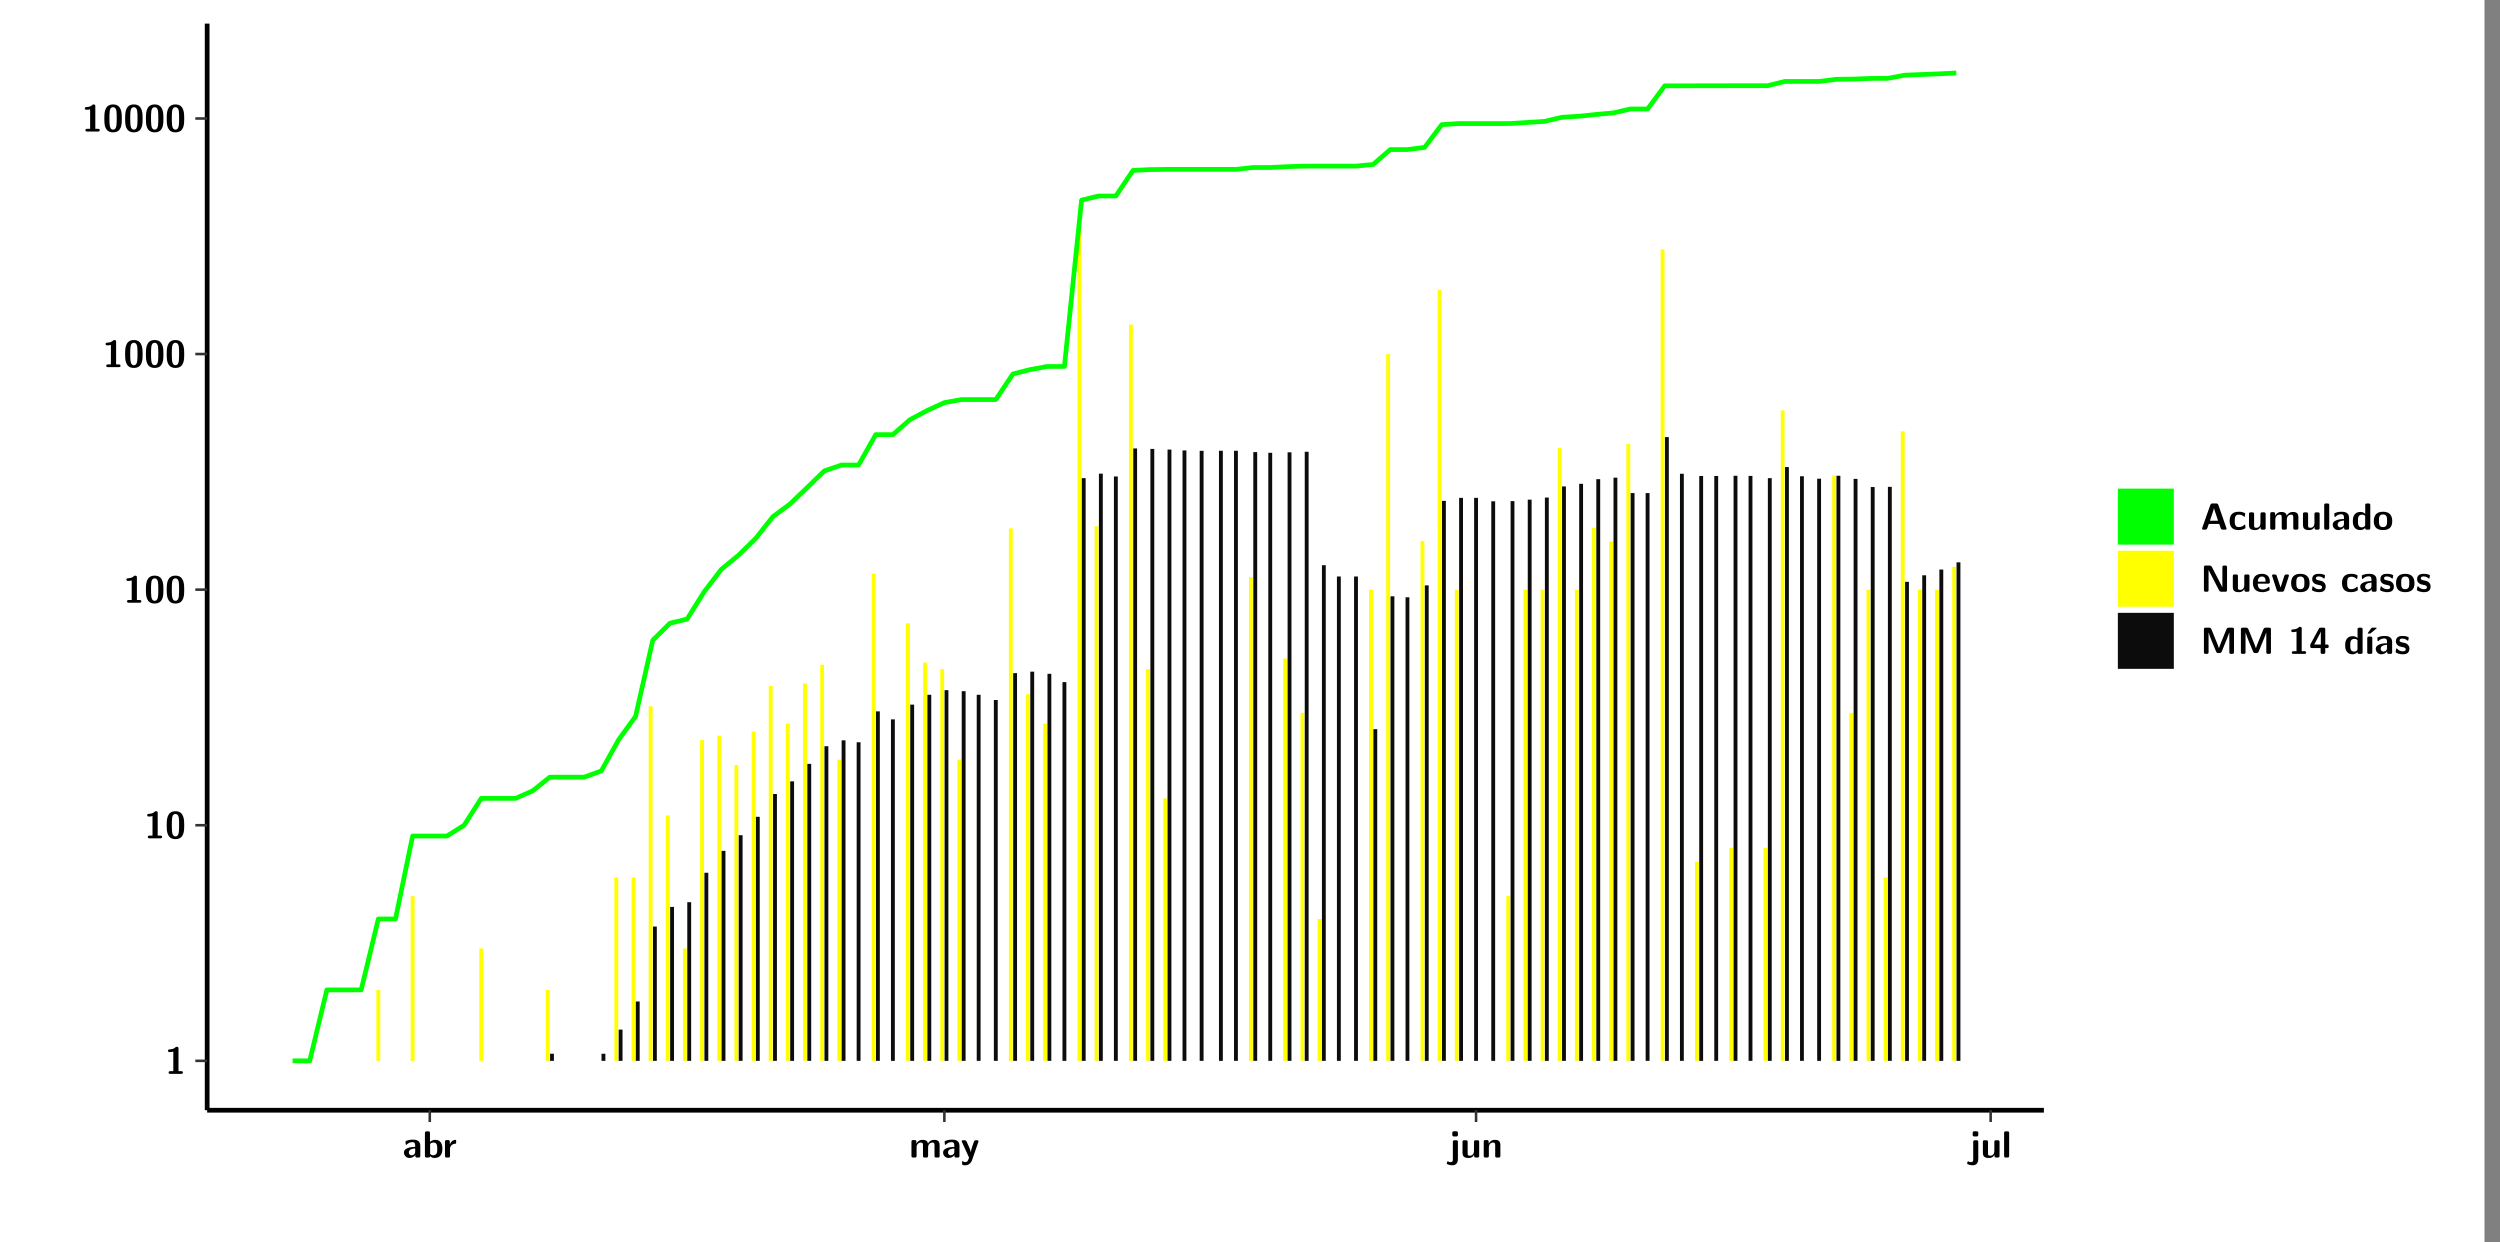 <?xml version="1.0" encoding="UTF-8"?>
<svg xmlns="http://www.w3.org/2000/svg" xmlns:xlink="http://www.w3.org/1999/xlink" width="579.653pt" height="288pt" viewBox="0 0 579.653 288" version="1.1">
<rect x="0" y="0" width="579.653" height="288" fill="#808080" stroke="none"/>
<defs>
<g>
<symbol overflow="visible" id="glyph0-0">
<path style="stroke:none;" d=""/>
</symbol>
<symbol overflow="visible" id="glyph0-1">
<path style="stroke:none;" d="M 3.109 -5.859 C 3.109 -6.016 3.109 -6.281 2.719 -6.281 C 2.547 -6.281 2.516 -6.266 2.406 -6.156 C 2.25 -6.016 1.922 -5.688 1.047 -5.672 C 0.891 -5.672 0.672 -5.609 0.672 -5.359 C 0.672 -5.047 0.969 -5.047 1.094 -5.047 C 1.344 -5.047 1.656 -5.078 1.906 -5.156 L 1.906 -0.625 L 1.234 -0.625 C 1.109 -0.625 0.812 -0.625 0.812 -0.312 C 0.812 0 1.109 0 1.234 0 L 3.719 0 C 3.828 0 4.141 0 4.141 -0.312 C 4.141 -0.625 3.828 -0.625 3.719 -0.625 L 3.109 -0.625 Z M 3.109 -5.859 "/>
</symbol>
<symbol overflow="visible" id="glyph0-2">
<path style="stroke:none;" d="M 4.438 -3 C 4.438 -4.203 4.438 -6.281 2.406 -6.281 C 0.375 -6.281 0.375 -4.219 0.375 -3 C 0.375 -1.812 0.375 0.188 2.406 0.188 C 4.438 0.188 4.438 -1.781 4.438 -3 Z M 2.406 -0.438 C 1.75 -0.438 1.656 -1.25 1.625 -1.484 C 1.562 -1.953 1.562 -2.766 1.562 -3.125 C 1.562 -3.641 1.562 -4.203 1.625 -4.641 C 1.641 -4.875 1.734 -5.641 2.406 -5.641 C 3.047 -5.641 3.156 -4.906 3.188 -4.734 C 3.25 -4.281 3.25 -3.594 3.25 -3.125 C 3.25 -2.625 3.25 -1.953 3.188 -1.469 C 3.156 -1.234 3.062 -0.438 2.406 -0.438 Z M 2.406 -0.438 "/>
</symbol>
<symbol overflow="visible" id="glyph0-3">
<path style="stroke:none;" d="M 4.062 -2.766 C 4.062 -4.156 2.734 -4.156 2.297 -4.156 C 1.891 -4.156 1.453 -4.125 0.859 -3.891 C 0.672 -3.797 0.625 -3.781 0.625 -3.688 C 0.625 -3.625 0.688 -3.109 0.688 -3.047 C 0.703 -2.984 0.75 -2.938 0.812 -2.938 C 0.844 -2.938 0.875 -2.969 0.906 -3 C 1.281 -3.391 1.719 -3.578 2.266 -3.578 C 2.734 -3.578 2.875 -3.297 2.875 -2.781 L 2.875 -2.469 C 2.562 -2.469 0.266 -2.453 0.266 -1.172 C 0.266 -0.547 0.766 0.094 1.531 0.094 C 1.828 0.094 2.484 0.016 2.906 -0.594 L 2.906 -0.422 C 2.906 -0.141 2.969 0 3.328 0 L 3.641 0 C 3.984 0 4.062 -0.109 4.062 -0.422 Z M 2.875 -1.344 C 2.875 -0.531 2.047 -0.531 2.016 -0.531 C 1.641 -0.531 1.406 -0.844 1.406 -1.188 C 1.406 -2.047 2.625 -2.109 2.875 -2.109 Z M 2.875 -1.344 "/>
</symbol>
<symbol overflow="visible" id="glyph0-4">
<path style="stroke:none;" d="M 1.703 -5.656 C 1.703 -5.938 1.641 -6.078 1.281 -6.078 L 0.953 -6.078 C 0.641 -6.078 0.531 -5.984 0.531 -5.656 L 0.531 -0.422 C 0.531 -0.109 0.625 0 0.953 0 L 1.312 0 C 1.453 0 1.719 0 1.734 -0.344 C 2.125 0.094 2.578 0.094 2.719 0.094 C 4.578 0.094 4.578 -1.594 4.578 -2.031 C 4.578 -2.453 4.578 -4.109 2.938 -4.109 C 2.219 -4.109 1.781 -3.703 1.703 -3.625 Z M 1.734 -3.172 C 1.844 -3.281 2.109 -3.484 2.5 -3.484 C 3.391 -3.484 3.391 -2.672 3.391 -2.016 C 3.391 -1.375 3.391 -0.531 2.406 -0.531 C 2.047 -0.531 1.828 -0.75 1.734 -0.875 Z M 1.734 -3.172 "/>
</symbol>
<symbol overflow="visible" id="glyph0-5">
<path style="stroke:none;" d="M 1.703 -2.016 C 1.703 -2.844 2.391 -3.188 2.938 -3.219 C 3.109 -3.234 3.125 -3.234 3.125 -3.469 L 3.125 -3.875 C 3.125 -4.047 3.125 -4.109 2.969 -4.109 C 2.719 -4.109 2.078 -4.031 1.672 -3.078 L 1.656 -3.078 L 1.656 -3.641 C 1.656 -3.922 1.594 -4.062 1.234 -4.062 L 0.953 -4.062 C 0.641 -4.062 0.531 -3.969 0.531 -3.641 L 0.531 -0.422 C 0.531 -0.109 0.625 0 0.953 0 L 1.281 0 C 1.609 0 1.703 -0.109 1.703 -0.422 Z M 1.703 -2.016 "/>
</symbol>
<symbol overflow="visible" id="glyph0-6">
<path style="stroke:none;" d="M 7.062 -2.844 C 7.062 -3.75 6.672 -4.109 5.781 -4.109 C 5.156 -4.109 4.688 -3.828 4.359 -3.25 C 4.219 -4.078 3.484 -4.109 3.109 -4.109 C 2.938 -4.109 2.578 -4.109 2.188 -3.828 C 1.906 -3.625 1.734 -3.344 1.672 -3.203 L 1.672 -3.641 C 1.672 -3.922 1.609 -4.062 1.25 -4.062 L 0.953 -4.062 C 0.625 -4.062 0.531 -3.969 0.531 -3.641 L 0.531 -0.422 C 0.531 -0.109 0.625 0 0.953 0 L 1.297 0 C 1.625 0 1.719 -0.109 1.719 -0.422 L 1.719 -2.359 C 1.719 -3.141 2.25 -3.484 2.688 -3.484 C 3.109 -3.484 3.203 -3.297 3.203 -2.828 L 3.203 -0.422 C 3.203 -0.109 3.297 0 3.625 0 L 3.969 0 C 4.297 0 4.391 -0.109 4.391 -0.422 L 4.391 -2.359 C 4.391 -3.141 4.922 -3.484 5.359 -3.484 C 5.781 -3.484 5.875 -3.297 5.875 -2.828 L 5.875 -0.422 C 5.875 -0.109 5.969 0 6.297 0 L 6.641 0 C 6.984 0 7.062 -0.109 7.062 -0.422 Z M 7.062 -2.844 "/>
</symbol>
<symbol overflow="visible" id="glyph0-7">
<path style="stroke:none;" d="M 4.109 -3.609 C 4.141 -3.719 4.141 -3.734 4.141 -3.781 C 4.141 -4.016 3.906 -4.016 3.797 -4.016 L 3.609 -4.016 C 3.469 -4.016 3.266 -4.016 3.141 -3.812 C 3.109 -3.766 2.406 -1.828 2.359 -1.25 L 2.344 -1.25 C 2.312 -1.672 1.953 -2.484 1.562 -3.328 C 1.328 -3.891 1.266 -4.016 0.828 -4.016 L 0.594 -4.016 C 0.469 -4.016 0.25 -4.016 0.25 -3.781 C 0.25 -3.75 0.281 -3.688 0.297 -3.641 L 1.953 0 C 1.891 0.188 1.859 0.281 1.828 0.375 C 1.734 0.656 1.578 1.047 1.109 1.047 C 0.812 1.047 0.609 0.922 0.516 0.875 C 0.469 0.844 0.453 0.828 0.422 0.828 C 0.391 0.828 0.312 0.859 0.312 0.969 C 0.312 1.031 0.375 1.641 0.391 1.672 C 0.469 1.781 0.953 1.797 1.094 1.797 C 2.172 1.797 2.609 0.766 2.672 0.547 Z M 4.109 -3.609 "/>
</symbol>
<symbol overflow="visible" id="glyph0-8">
<path style="stroke:none;" d="M 1.969 -5.672 C 1.969 -5.953 1.906 -6.094 1.547 -6.094 L 1.094 -6.094 C 0.766 -6.094 0.672 -5.984 0.672 -5.672 L 0.672 -5.312 C 0.672 -5.031 0.734 -4.891 1.094 -4.891 L 1.547 -4.891 C 1.875 -4.891 1.969 -5 1.969 -5.312 Z M 0.797 0.484 C 0.797 0.703 0.797 1.062 0.25 1.062 C 0.156 1.062 -0.094 1.031 -0.266 0.922 C -0.359 0.875 -0.375 0.875 -0.406 0.875 C -0.484 0.875 -0.5 0.922 -0.547 1.094 C -0.609 1.281 -0.625 1.359 -0.625 1.391 C -0.625 1.547 0.109 1.797 0.656 1.797 C 1.625 1.797 1.969 1.141 1.969 0.281 L 1.969 -3.594 C 1.969 -3.875 1.906 -4.016 1.547 -4.016 L 1.219 -4.016 C 0.891 -4.016 0.797 -3.906 0.797 -3.594 Z M 0.797 0.484 "/>
</symbol>
<symbol overflow="visible" id="glyph0-9">
<path style="stroke:none;" d="M 4.391 -3.594 C 4.391 -3.875 4.328 -4.016 3.969 -4.016 L 3.609 -4.016 C 3.281 -4.016 3.188 -3.906 3.188 -3.594 L 3.188 -1.516 C 3.188 -0.938 2.891 -0.438 2.266 -0.438 C 1.766 -0.438 1.719 -0.562 1.719 -1.031 L 1.719 -3.594 C 1.719 -3.875 1.656 -4.016 1.297 -4.016 L 0.953 -4.016 C 0.625 -4.016 0.531 -3.922 0.531 -3.594 L 0.531 -1.109 C 0.531 -0.172 1.031 0.094 1.953 0.094 C 2.188 0.094 2.812 0.094 3.219 -0.656 L 3.219 -0.422 C 3.219 -0.141 3.281 0 3.641 0 L 3.969 0 C 4.297 0 4.391 -0.109 4.391 -0.422 Z M 4.391 -3.594 "/>
</symbol>
<symbol overflow="visible" id="glyph0-10">
<path style="stroke:none;" d="M 4.391 -2.844 C 4.391 -3.75 4 -4.109 3.109 -4.109 C 2.188 -4.109 1.781 -3.438 1.672 -3.203 L 1.672 -3.641 C 1.672 -3.922 1.609 -4.062 1.25 -4.062 L 0.953 -4.062 C 0.625 -4.062 0.531 -3.969 0.531 -3.641 L 0.531 -0.422 C 0.531 -0.109 0.625 0 0.953 0 L 1.297 0 C 1.625 0 1.719 -0.109 1.719 -0.422 L 1.719 -2.359 C 1.719 -3.125 2.219 -3.484 2.688 -3.484 C 3.109 -3.484 3.188 -3.281 3.188 -2.828 L 3.188 -0.422 C 3.188 -0.141 3.25 0 3.609 0 L 3.969 0 C 4.297 0 4.391 -0.109 4.391 -0.422 Z M 4.391 -2.844 "/>
</symbol>
<symbol overflow="visible" id="glyph0-11">
<path style="stroke:none;" d="M 1.703 -5.656 C 1.703 -5.938 1.641 -6.078 1.281 -6.078 L 0.953 -6.078 C 0.641 -6.078 0.531 -5.984 0.531 -5.656 L 0.531 -0.422 C 0.531 -0.109 0.625 0 0.953 0 L 1.281 0 C 1.609 0 1.703 -0.109 1.703 -0.422 Z M 1.703 -5.656 "/>
</symbol>
<symbol overflow="visible" id="glyph0-12">
<path style="stroke:none;" d="M 4.156 -5.703 C 4.031 -6.078 3.766 -6.078 3.594 -6.078 L 2.828 -6.078 C 2.641 -6.078 2.391 -6.078 2.266 -5.703 L 0.406 -0.406 C 0.375 -0.297 0.375 -0.281 0.375 -0.234 C 0.375 0 0.594 0 0.703 0 L 1.031 0 C 1.188 0 1.453 0 1.578 -0.344 L 1.922 -1.328 L 4.344 -1.328 L 4.641 -0.484 C 4.75 -0.172 4.812 0 5.234 0 L 5.703 0 C 5.828 0 6.047 0 6.047 -0.234 C 6.047 -0.281 6.047 -0.297 6 -0.406 Z M 2.812 -3.938 C 2.938 -4.328 3.062 -4.656 3.125 -4.969 L 3.141 -4.969 C 3.188 -4.766 3.188 -4.75 3.25 -4.547 L 4.078 -2.078 L 2.188 -2.078 Z M 2.812 -3.938 "/>
</symbol>
<symbol overflow="visible" id="glyph0-13">
<path style="stroke:none;" d="M 4 -0.438 C 4 -0.531 3.969 -0.938 3.953 -1.047 C 3.953 -1.078 3.938 -1.172 3.844 -1.172 C 3.812 -1.172 3.797 -1.172 3.703 -1.078 C 3.562 -0.953 3.141 -0.594 2.422 -0.594 C 1.516 -0.594 1.516 -1.469 1.516 -2.031 C 1.516 -2.75 1.562 -3.484 2.453 -3.484 C 3.031 -3.484 3.266 -3.344 3.578 -3.078 C 3.688 -2.984 3.703 -2.984 3.734 -2.984 C 3.828 -2.984 3.844 -3.062 3.844 -3.094 C 3.859 -3.172 3.953 -3.656 3.953 -3.703 C 3.953 -3.781 3.891 -3.812 3.75 -3.891 C 3.328 -4.078 3.062 -4.156 2.453 -4.156 C 1.141 -4.156 0.328 -3.547 0.328 -2.016 C 0.328 -0.562 1.078 0.094 2.406 0.094 C 2.641 0.094 3.172 0.094 3.75 -0.203 C 4 -0.344 4 -0.344 4 -0.438 Z M 4 -0.438 "/>
</symbol>
<symbol overflow="visible" id="glyph0-14">
<path style="stroke:none;" d="M 4.375 -5.656 C 4.375 -5.938 4.312 -6.078 3.953 -6.078 L 3.625 -6.078 C 3.297 -6.078 3.203 -5.969 3.203 -5.656 L 3.203 -3.672 C 2.812 -4.047 2.375 -4.109 2.109 -4.109 C 0.328 -4.109 0.328 -2.422 0.328 -2 C 0.328 -1.594 0.328 0.094 2.062 0.094 C 2.422 0.094 2.812 -0.016 3.188 -0.406 C 3.188 -0.094 3.297 0 3.609 0 L 3.953 0 C 4.281 0 4.375 -0.109 4.375 -0.422 Z M 3.188 -1.094 C 3.188 -0.953 3.188 -0.875 2.922 -0.688 C 2.703 -0.547 2.5 -0.531 2.406 -0.531 C 1.516 -0.531 1.516 -1.344 1.516 -2 C 1.516 -2.656 1.516 -3.484 2.5 -3.484 C 2.75 -3.484 2.984 -3.391 3.188 -3.203 Z M 3.188 -1.094 "/>
</symbol>
<symbol overflow="visible" id="glyph0-15">
<path style="stroke:none;" d="M 4.547 -1.969 C 4.547 -3.406 3.844 -4.156 2.406 -4.156 C 0.953 -4.156 0.266 -3.391 0.266 -1.969 C 0.266 -0.547 1.031 0.094 2.406 0.094 C 3.781 0.094 4.547 -0.531 4.547 -1.969 Z M 2.406 -0.594 C 1.469 -0.594 1.469 -1.375 1.469 -2.078 C 1.469 -2.75 1.469 -3.531 2.406 -3.531 C 3.344 -3.531 3.344 -2.766 3.344 -2.078 C 3.344 -1.391 3.344 -0.594 2.406 -0.594 Z M 2.406 -0.594 "/>
</symbol>
<symbol overflow="visible" id="glyph0-16">
<path style="stroke:none;" d="M 2.656 -5.734 C 2.469 -6.078 2.203 -6.078 2.031 -6.078 L 1.219 -6.078 C 0.906 -6.078 0.797 -5.984 0.797 -5.656 L 0.797 -0.422 C 0.797 -0.109 0.891 0 1.219 0 L 1.453 0 C 1.781 0 1.875 -0.109 1.875 -0.422 L 1.875 -5.016 L 1.891 -5.016 L 4.297 -0.344 C 4.484 0 4.75 0 4.922 0 L 5.734 0 C 6.062 0 6.156 -0.109 6.156 -0.422 L 6.156 -5.656 C 6.156 -5.938 6.094 -6.078 5.734 -6.078 L 5.5 -6.078 C 5.156 -6.078 5.078 -5.969 5.078 -5.656 L 5.078 -1.062 L 5.062 -1.062 Z M 2.656 -5.734 "/>
</symbol>
<symbol overflow="visible" id="glyph0-17">
<path style="stroke:none;" d="M 3.781 -1.875 C 3.984 -1.875 4.203 -1.891 4.203 -2.281 C 4.203 -3.406 3.672 -4.156 2.359 -4.156 C 0.969 -4.156 0.266 -3.375 0.266 -2.047 C 0.266 -0.609 1.109 0.094 2.484 0.094 C 2.812 0.094 3.312 0.047 3.891 -0.234 C 4.078 -0.328 4.141 -0.359 4.141 -0.469 C 4.141 -0.531 4.125 -0.781 4.109 -0.844 C 4.078 -1.125 4.062 -1.125 3.984 -1.125 C 3.953 -1.125 3.938 -1.125 3.844 -1.047 C 3.328 -0.594 2.797 -0.531 2.516 -0.531 C 1.531 -0.531 1.422 -1.312 1.391 -1.875 Z M 1.406 -2.344 C 1.422 -2.875 1.609 -3.531 2.359 -3.531 C 3.062 -3.531 3.203 -3.031 3.219 -2.344 Z M 1.406 -2.344 "/>
</symbol>
<symbol overflow="visible" id="glyph0-18">
<path style="stroke:none;" d="M 4.109 -3.609 C 4.141 -3.719 4.141 -3.75 4.141 -3.766 C 4.141 -4.016 3.922 -4.016 3.797 -4.016 L 3.609 -4.016 C 3.25 -4.016 3.141 -3.891 3.062 -3.641 L 2.203 -0.984 L 1.328 -3.641 C 1.266 -3.828 1.203 -4.016 0.781 -4.016 L 0.578 -4.016 C 0.453 -4.016 0.234 -4.016 0.234 -3.766 C 0.234 -3.75 0.234 -3.719 0.266 -3.609 L 1.312 -0.375 C 1.438 0 1.703 0 1.859 0 L 2.5 0 C 2.672 0 2.938 0 3.062 -0.375 Z M 4.109 -3.609 "/>
</symbol>
<symbol overflow="visible" id="glyph0-19">
<path style="stroke:none;" d="M 3.469 -1.234 C 3.469 -1.734 3.203 -2.031 3.047 -2.172 C 2.703 -2.484 2.391 -2.547 2.031 -2.609 C 1.547 -2.703 1.188 -2.766 1.188 -3.109 C 1.188 -3.469 1.484 -3.547 1.828 -3.547 C 2.406 -3.547 2.719 -3.328 2.953 -3.125 C 3.047 -3.047 3.062 -3.047 3.094 -3.047 C 3.188 -3.047 3.203 -3.125 3.203 -3.156 C 3.219 -3.219 3.312 -3.719 3.312 -3.766 C 3.312 -3.906 2.844 -4.031 2.75 -4.062 C 2.406 -4.156 2.125 -4.156 1.891 -4.156 C 1.5 -4.156 0.328 -4.156 0.328 -2.906 C 0.328 -2.484 0.516 -2.219 0.75 -2 C 1.062 -1.734 1.406 -1.672 1.906 -1.562 C 2.156 -1.531 2.609 -1.453 2.609 -1.062 C 2.609 -0.656 2.266 -0.594 1.922 -0.594 C 1.531 -0.594 1.047 -0.703 0.625 -1.188 C 0.594 -1.234 0.562 -1.266 0.516 -1.266 C 0.422 -1.266 0.406 -1.188 0.391 -1.125 C 0.375 -1.016 0.266 -0.516 0.266 -0.422 C 0.266 -0.266 0.922 -0.062 0.922 -0.047 C 1.406 0.094 1.766 0.094 1.922 0.094 C 2.359 0.094 3.469 0.062 3.469 -1.234 Z M 3.469 -1.234 "/>
</symbol>
<symbol overflow="visible" id="glyph0-20">
<path style="stroke:none;" d="M 4.859 -2.859 C 4.688 -2.422 4.359 -1.609 4.281 -1.312 C 4.203 -1.625 3.844 -2.484 3.656 -2.953 L 2.531 -5.719 C 2.391 -6.078 2.109 -6.078 1.953 -6.078 L 1.219 -6.078 C 0.906 -6.078 0.797 -5.984 0.797 -5.656 L 0.797 -0.422 C 0.797 -0.109 0.891 0 1.219 0 L 1.453 0 C 1.781 0 1.875 -0.109 1.875 -0.422 L 1.875 -4.953 L 1.891 -4.953 C 1.984 -4.562 2.375 -3.578 2.578 -3.062 L 3.609 -0.562 C 3.766 -0.188 3.969 -0.188 4.266 -0.188 C 4.562 -0.188 4.781 -0.188 4.938 -0.562 L 6.062 -3.328 C 6.141 -3.531 6.625 -4.719 6.672 -4.953 L 6.688 -4.953 L 6.688 -0.422 C 6.688 -0.141 6.75 0 7.109 0 L 7.344 0 C 7.672 0 7.766 -0.109 7.766 -0.422 L 7.766 -5.656 C 7.766 -5.938 7.703 -6.078 7.344 -6.078 L 6.609 -6.078 C 6.391 -6.078 6.172 -6.062 6.016 -5.703 Z M 4.859 -2.859 "/>
</symbol>
<symbol overflow="visible" id="glyph0-21">
<path style="stroke:none;" d="M 0.344 -2.297 C 0.266 -2.172 0.266 -2.141 0.266 -1.984 L 0.266 -1.766 C 0.266 -1.484 0.328 -1.344 0.688 -1.344 L 2.672 -1.344 L 2.672 -0.422 C 2.672 -0.141 2.719 0 3.078 0 L 3.328 0 C 3.656 0 3.75 -0.109 3.75 -0.422 L 3.75 -1.344 L 4.125 -1.344 C 4.391 -1.344 4.547 -1.406 4.547 -1.75 C 4.547 -2.078 4.422 -2.172 4.125 -2.172 L 3.75 -2.172 L 3.75 -5.656 C 3.75 -5.984 3.656 -6.078 3.328 -6.078 L 2.688 -6.078 C 2.531 -6.078 2.391 -6.078 2.281 -5.875 Z M 1.188 -2.172 C 2.578 -4.75 2.672 -5.016 2.703 -5.156 L 2.719 -5.156 L 2.719 -2.172 Z M 1.188 -2.172 "/>
</symbol>
<symbol overflow="visible" id="glyph0-22">
<path style="stroke:none;" d="M 3.906 -5.844 C 3.953 -5.875 4 -5.922 4 -5.969 C 4 -6.078 3.906 -6.078 3.766 -6.078 L 3.047 -6.078 C 2.875 -6.078 2.859 -6.078 2.781 -5.984 L 2.031 -4.953 C 1.953 -4.859 1.953 -4.844 1.953 -4.828 C 1.953 -4.703 2.047 -4.703 2.188 -4.703 L 2.516 -4.703 Z M 3.906 -5.844 "/>
</symbol>
<symbol overflow="visible" id="glyph0-23">
<path style="stroke:none;" d="M 1.703 -3.594 C 1.703 -3.875 1.641 -4.016 1.281 -4.016 L 0.953 -4.016 C 0.641 -4.016 0.531 -3.922 0.531 -3.594 L 0.531 -0.422 C 0.531 -0.109 0.625 0 0.953 0 L 1.281 0 C 1.609 0 1.703 -0.109 1.703 -0.422 Z M 1.703 -3.594 "/>
</symbol>
</g>
<clipPath id="clip1">
  <path d="M 0 0 L 576.008 0 L 576.008 288 L 0 288 Z M 0 0 "/>
</clipPath>
<clipPath id="clip2">
  <path d="M 48.031 5.477 L 473.898 5.477 L 473.898 257.414 L 48.031 257.414 Z M 48.031 5.477 "/>
</clipPath>
</defs>
<g id="surface1">
<g clip-path="url(#clip1)" clip-rule="nonzero">
<path style="fill-rule:nonzero;fill:rgb(100%,100%,100%);fill-opacity:1;stroke-width:0.598;stroke-linecap:round;stroke-linejoin:round;stroke:rgb(100%,100%,100%);stroke-opacity:1;stroke-miterlimit:10;" d="M 0 0 L 0 288.004 L 576.008 288.004 L 576.008 0 Z M 0 0 " transform="matrix(1,0,0,-1,0,288)"/>
</g>
<g clip-path="url(#clip2)" clip-rule="nonzero">
<path style=" stroke:none;fill-rule:nonzero;fill:rgb(100%,100%,100%);fill-opacity:1;" d="M 48.031 257.414 L 48.031 5.477 L 473.898 5.477 L 473.898 257.414 Z M 48.031 257.414 "/>
</g>
<path style=" stroke:none;fill-rule:nonzero;fill:rgb(100%,100%,0%);fill-opacity:1;" d="M 87.273 245.969 L 87.273 229.52 L 88.172 229.52 L 88.172 245.969 Z M 87.273 245.969 "/>
<path style=" stroke:none;fill-rule:nonzero;fill:rgb(100%,100%,0%);fill-opacity:1;" d="M 95.223 245.969 L 95.223 207.781 L 96.121 207.781 L 96.121 245.969 Z M 95.223 245.969 "/>
<path style=" stroke:none;fill-rule:nonzero;fill:rgb(100%,100%,0%);fill-opacity:1;" d="M 111.133 245.969 L 111.133 219.906 L 112.031 219.906 L 112.031 245.969 Z M 111.133 245.969 "/>
<path style=" stroke:none;fill-rule:nonzero;fill:rgb(100%,100%,0%);fill-opacity:1;" d="M 126.547 245.969 L 126.547 229.52 L 127.434 229.52 L 127.434 245.969 Z M 126.547 245.969 "/>
<path style=" stroke:none;fill-rule:nonzero;fill:rgb(4.999%,4.999%,4.999%);fill-opacity:1;" d="M 127.535 245.969 L 127.535 244.324 L 128.43 244.324 L 128.43 245.969 Z M 127.535 245.969 "/>
<path style=" stroke:none;fill-rule:nonzero;fill:rgb(4.999%,4.999%,4.999%);fill-opacity:1;" d="M 139.469 245.969 L 139.469 244.324 L 140.367 244.324 L 140.367 245.969 Z M 139.469 245.969 "/>
<path style=" stroke:none;fill-rule:nonzero;fill:rgb(100%,100%,0%);fill-opacity:1;" d="M 142.449 245.969 L 142.449 203.457 L 143.344 203.457 L 143.344 245.969 Z M 142.449 245.969 "/>
<path style=" stroke:none;fill-rule:nonzero;fill:rgb(4.999%,4.999%,4.999%);fill-opacity:1;" d="M 143.445 245.969 L 143.445 238.723 L 144.34 238.723 L 144.34 245.969 Z M 143.445 245.969 "/>
<path style=" stroke:none;fill-rule:nonzero;fill:rgb(100%,100%,0%);fill-opacity:1;" d="M 146.434 245.969 L 146.434 203.457 L 147.32 203.457 L 147.32 245.969 Z M 146.434 245.969 "/>
<path style=" stroke:none;fill-rule:nonzero;fill:rgb(4.999%,4.999%,4.999%);fill-opacity:1;" d="M 147.418 245.969 L 147.418 232.207 L 148.316 232.207 L 148.316 245.969 Z M 147.418 245.969 "/>
<path style=" stroke:none;fill-rule:nonzero;fill:rgb(100%,100%,0%);fill-opacity:1;" d="M 150.406 245.969 L 150.406 163.746 L 151.305 163.746 L 151.305 245.969 Z M 150.406 245.969 "/>
<path style=" stroke:none;fill-rule:nonzero;fill:rgb(4.999%,4.999%,4.999%);fill-opacity:1;" d="M 151.402 245.969 L 151.402 214.832 L 152.289 214.832 L 152.289 245.969 Z M 151.402 245.969 "/>
<path style=" stroke:none;fill-rule:nonzero;fill:rgb(100%,100%,0%);fill-opacity:1;" d="M 154.383 245.969 L 154.383 189.078 L 155.281 189.078 L 155.281 245.969 Z M 154.383 245.969 "/>
<path style=" stroke:none;fill-rule:nonzero;fill:rgb(4.999%,4.999%,4.999%);fill-opacity:1;" d="M 155.379 245.969 L 155.379 210.281 L 156.277 210.281 L 156.277 245.969 Z M 155.379 245.969 "/>
<path style=" stroke:none;fill-rule:nonzero;fill:rgb(100%,100%,0%);fill-opacity:1;" d="M 158.359 245.969 L 158.359 219.906 L 159.254 219.906 L 159.254 245.969 Z M 158.359 245.969 "/>
<path style=" stroke:none;fill-rule:nonzero;fill:rgb(4.999%,4.999%,4.999%);fill-opacity:1;" d="M 159.355 245.969 L 159.355 209.184 L 160.25 209.184 L 160.25 245.969 Z M 159.355 245.969 "/>
<path style=" stroke:none;fill-rule:nonzero;fill:rgb(100%,100%,0%);fill-opacity:1;" d="M 162.332 245.969 L 162.332 171.586 L 163.23 171.586 L 163.23 245.969 Z M 162.332 245.969 "/>
<path style=" stroke:none;fill-rule:nonzero;fill:rgb(4.999%,4.999%,4.999%);fill-opacity:1;" d="M 163.328 245.969 L 163.328 202.359 L 164.227 202.359 L 164.227 245.969 Z M 163.328 245.969 "/>
<path style=" stroke:none;fill-rule:nonzero;fill:rgb(100%,100%,0%);fill-opacity:1;" d="M 166.309 245.969 L 166.309 170.57 L 167.207 170.57 L 167.207 245.969 Z M 166.309 245.969 "/>
<path style=" stroke:none;fill-rule:nonzero;fill:rgb(4.999%,4.999%,4.999%);fill-opacity:1;" d="M 167.305 245.969 L 167.305 197.277 L 168.203 197.277 L 168.203 245.969 Z M 167.305 245.969 "/>
<path style=" stroke:none;fill-rule:nonzero;fill:rgb(100%,100%,0%);fill-opacity:1;" d="M 170.293 245.969 L 170.293 177.395 L 171.18 177.395 L 171.18 245.969 Z M 170.293 245.969 "/>
<path style=" stroke:none;fill-rule:nonzero;fill:rgb(4.999%,4.999%,4.999%);fill-opacity:1;" d="M 171.281 245.969 L 171.281 193.652 L 172.176 193.652 L 172.176 245.969 Z M 171.281 245.969 "/>
<path style=" stroke:none;fill-rule:nonzero;fill:rgb(100%,100%,0%);fill-opacity:1;" d="M 174.27 245.969 L 174.27 169.602 L 175.164 169.602 L 175.164 245.969 Z M 174.27 245.969 "/>
<path style=" stroke:none;fill-rule:nonzero;fill:rgb(4.999%,4.999%,4.999%);fill-opacity:1;" d="M 175.266 245.969 L 175.266 189.387 L 176.152 189.387 L 176.152 245.969 Z M 175.266 245.969 "/>
<path style=" stroke:none;fill-rule:nonzero;fill:rgb(100%,100%,0%);fill-opacity:1;" d="M 178.242 245.969 L 178.242 159.051 L 179.141 159.051 L 179.141 245.969 Z M 178.242 245.969 "/>
<path style=" stroke:none;fill-rule:nonzero;fill:rgb(4.999%,4.999%,4.999%);fill-opacity:1;" d="M 179.238 245.969 L 179.238 184.098 L 180.137 184.098 L 180.137 245.969 Z M 179.238 245.969 "/>
<path style=" stroke:none;fill-rule:nonzero;fill:rgb(100%,100%,0%);fill-opacity:1;" d="M 182.219 245.969 L 182.219 167.777 L 183.117 167.777 L 183.117 245.969 Z M 182.219 245.969 "/>
<path style=" stroke:none;fill-rule:nonzero;fill:rgb(4.999%,4.999%,4.999%);fill-opacity:1;" d="M 183.215 245.969 L 183.215 181.16 L 184.113 181.16 L 184.113 245.969 Z M 183.215 245.969 "/>
<path style=" stroke:none;fill-rule:nonzero;fill:rgb(100%,100%,0%);fill-opacity:1;" d="M 186.195 245.969 L 186.195 158.453 L 187.09 158.453 L 187.09 245.969 Z M 186.195 245.969 "/>
<path style=" stroke:none;fill-rule:nonzero;fill:rgb(4.999%,4.999%,4.999%);fill-opacity:1;" d="M 187.191 245.969 L 187.191 177.113 L 188.086 177.113 L 188.086 245.969 Z M 187.191 245.969 "/>
<path style=" stroke:none;fill-rule:nonzero;fill:rgb(100%,100%,0%);fill-opacity:1;" d="M 190.18 245.969 L 190.18 154.129 L 191.066 154.129 L 191.066 245.969 Z M 190.18 245.969 "/>
<path style=" stroke:none;fill-rule:nonzero;fill:rgb(4.999%,4.999%,4.999%);fill-opacity:1;" d="M 191.164 245.969 L 191.164 173.02 L 192.062 173.02 L 192.062 245.969 Z M 191.164 245.969 "/>
<path style=" stroke:none;fill-rule:nonzero;fill:rgb(100%,100%,0%);fill-opacity:1;" d="M 194.156 245.969 L 194.156 176.117 L 195.051 176.117 L 195.051 245.969 Z M 194.156 245.969 "/>
<path style=" stroke:none;fill-rule:nonzero;fill:rgb(4.999%,4.999%,4.999%);fill-opacity:1;" d="M 195.141 245.969 L 195.141 171.656 L 196.039 171.656 L 196.039 245.969 Z M 195.141 245.969 "/>
<path style=" stroke:none;fill-rule:nonzero;fill:rgb(4.999%,4.999%,4.999%);fill-opacity:1;" d="M 198.629 245.969 L 198.629 172.102 L 199.523 172.102 L 199.523 245.969 Z M 198.629 245.969 "/>
<path style=" stroke:none;fill-rule:nonzero;fill:rgb(100%,100%,0%);fill-opacity:1;" d="M 202.105 245.969 L 202.105 132.988 L 203 132.988 L 203 245.969 Z M 202.105 245.969 "/>
<path style=" stroke:none;fill-rule:nonzero;fill:rgb(4.999%,4.999%,4.999%);fill-opacity:1;" d="M 203.102 245.969 L 203.102 164.941 L 203.996 164.941 L 203.996 245.969 Z M 203.102 245.969 "/>
<path style=" stroke:none;fill-rule:nonzero;fill:rgb(4.999%,4.999%,4.999%);fill-opacity:1;" d="M 206.578 245.969 L 206.578 166.793 L 207.477 166.793 L 207.477 245.969 Z M 206.578 245.969 "/>
<path style=" stroke:none;fill-rule:nonzero;fill:rgb(100%,100%,0%);fill-opacity:1;" d="M 210.055 245.969 L 210.055 144.508 L 210.953 144.508 L 210.953 245.969 Z M 210.055 245.969 "/>
<path style=" stroke:none;fill-rule:nonzero;fill:rgb(4.999%,4.999%,4.999%);fill-opacity:1;" d="M 211.051 245.969 L 211.051 163.375 L 211.949 163.375 L 211.949 245.969 Z M 211.051 245.969 "/>
<path style=" stroke:none;fill-rule:nonzero;fill:rgb(100%,100%,0%);fill-opacity:1;" d="M 214.039 245.969 L 214.039 153.641 L 214.926 153.641 L 214.926 245.969 Z M 214.039 245.969 "/>
<path style=" stroke:none;fill-rule:nonzero;fill:rgb(4.999%,4.999%,4.999%);fill-opacity:1;" d="M 215.027 245.969 L 215.027 161.094 L 215.922 161.094 L 215.922 245.969 Z M 215.027 245.969 "/>
<path style=" stroke:none;fill-rule:nonzero;fill:rgb(100%,100%,0%);fill-opacity:1;" d="M 218.016 245.969 L 218.016 155.137 L 218.91 155.137 L 218.91 245.969 Z M 218.016 245.969 "/>
<path style=" stroke:none;fill-rule:nonzero;fill:rgb(4.999%,4.999%,4.999%);fill-opacity:1;" d="M 219.012 245.969 L 219.012 160.027 L 219.898 160.027 L 219.898 245.969 Z M 219.012 245.969 "/>
<path style=" stroke:none;fill-rule:nonzero;fill:rgb(100%,100%,0%);fill-opacity:1;" d="M 221.992 245.969 L 221.992 176.117 L 222.887 176.117 L 222.887 245.969 Z M 221.992 245.969 "/>
<path style=" stroke:none;fill-rule:nonzero;fill:rgb(4.999%,4.999%,4.999%);fill-opacity:1;" d="M 222.988 245.969 L 222.988 160.258 L 223.883 160.258 L 223.883 245.969 Z M 222.988 245.969 "/>
<path style=" stroke:none;fill-rule:nonzero;fill:rgb(4.999%,4.999%,4.999%);fill-opacity:1;" d="M 226.465 245.969 L 226.465 161.094 L 227.359 161.094 L 227.359 245.969 Z M 226.465 245.969 "/>
<path style=" stroke:none;fill-rule:nonzero;fill:rgb(4.999%,4.999%,4.999%);fill-opacity:1;" d="M 230.438 245.969 L 230.438 162.309 L 231.336 162.309 L 231.336 245.969 Z M 230.438 245.969 "/>
<path style=" stroke:none;fill-rule:nonzero;fill:rgb(100%,100%,0%);fill-opacity:1;" d="M 233.926 245.969 L 233.926 122.508 L 234.812 122.508 L 234.812 245.969 Z M 233.926 245.969 "/>
<path style=" stroke:none;fill-rule:nonzero;fill:rgb(4.999%,4.999%,4.999%);fill-opacity:1;" d="M 234.914 245.969 L 234.914 156.074 L 235.809 156.074 L 235.809 245.969 Z M 234.914 245.969 "/>
<path style=" stroke:none;fill-rule:nonzero;fill:rgb(100%,100%,0%);fill-opacity:1;" d="M 237.902 245.969 L 237.902 160.953 L 238.789 160.953 L 238.789 245.969 Z M 237.902 245.969 "/>
<path style=" stroke:none;fill-rule:nonzero;fill:rgb(4.999%,4.999%,4.999%);fill-opacity:1;" d="M 238.887 245.969 L 238.887 155.734 L 239.785 155.734 L 239.785 245.969 Z M 238.887 245.969 "/>
<path style=" stroke:none;fill-rule:nonzero;fill:rgb(100%,100%,0%);fill-opacity:1;" d="M 241.875 245.969 L 241.875 167.777 L 242.773 167.777 L 242.773 245.969 Z M 241.875 245.969 "/>
<path style=" stroke:none;fill-rule:nonzero;fill:rgb(4.999%,4.999%,4.999%);fill-opacity:1;" d="M 242.871 245.969 L 242.871 156.234 L 243.758 156.234 L 243.758 245.969 Z M 242.871 245.969 "/>
<path style=" stroke:none;fill-rule:nonzero;fill:rgb(4.999%,4.999%,4.999%);fill-opacity:1;" d="M 246.348 245.969 L 246.348 158.156 L 247.246 158.156 L 247.246 245.969 Z M 246.348 245.969 "/>
<path style=" stroke:none;fill-rule:nonzero;fill:rgb(100%,100%,0%);fill-opacity:1;" d="M 249.828 245.969 L 249.828 51.602 L 250.723 51.602 L 250.723 245.969 Z M 249.828 245.969 "/>
<path style=" stroke:none;fill-rule:nonzero;fill:rgb(4.999%,4.999%,4.999%);fill-opacity:1;" d="M 250.824 245.969 L 250.824 110.863 L 251.719 110.863 L 251.719 245.969 Z M 250.824 245.969 "/>
<path style=" stroke:none;fill-rule:nonzero;fill:rgb(100%,100%,0%);fill-opacity:1;" d="M 253.801 245.969 L 253.801 121.992 L 254.699 121.992 L 254.699 245.969 Z M 253.801 245.969 "/>
<path style=" stroke:none;fill-rule:nonzero;fill:rgb(4.999%,4.999%,4.999%);fill-opacity:1;" d="M 254.797 245.969 L 254.797 109.824 L 255.695 109.824 L 255.695 245.969 Z M 254.797 245.969 "/>
<path style=" stroke:none;fill-rule:nonzero;fill:rgb(4.999%,4.999%,4.999%);fill-opacity:1;" d="M 258.273 245.969 L 258.273 110.473 L 259.172 110.473 L 259.172 245.969 Z M 258.273 245.969 "/>
<path style=" stroke:none;fill-rule:nonzero;fill:rgb(100%,100%,0%);fill-opacity:1;" d="M 261.762 245.969 L 261.762 75.254 L 262.66 75.254 L 262.66 245.969 Z M 261.762 245.969 "/>
<path style=" stroke:none;fill-rule:nonzero;fill:rgb(4.999%,4.999%,4.999%);fill-opacity:1;" d="M 262.758 245.969 L 262.758 103.977 L 263.645 103.977 L 263.645 245.969 Z M 262.758 245.969 "/>
<path style=" stroke:none;fill-rule:nonzero;fill:rgb(100%,100%,0%);fill-opacity:1;" d="M 265.738 245.969 L 265.738 155.137 L 266.633 155.137 L 266.633 245.969 Z M 265.738 245.969 "/>
<path style=" stroke:none;fill-rule:nonzero;fill:rgb(4.999%,4.999%,4.999%);fill-opacity:1;" d="M 266.734 245.969 L 266.734 104.086 L 267.629 104.086 L 267.629 245.969 Z M 266.734 245.969 "/>
<path style=" stroke:none;fill-rule:nonzero;fill:rgb(100%,100%,0%);fill-opacity:1;" d="M 269.711 245.969 L 269.711 185.113 L 270.609 185.113 L 270.609 245.969 Z M 269.711 245.969 "/>
<path style=" stroke:none;fill-rule:nonzero;fill:rgb(4.999%,4.999%,4.999%);fill-opacity:1;" d="M 270.707 245.969 L 270.707 104.238 L 271.605 104.238 L 271.605 245.969 Z M 270.707 245.969 "/>
<path style=" stroke:none;fill-rule:nonzero;fill:rgb(4.999%,4.999%,4.999%);fill-opacity:1;" d="M 274.184 245.969 L 274.184 104.438 L 275.082 104.438 L 275.082 245.969 Z M 274.184 245.969 "/>
<path style=" stroke:none;fill-rule:nonzero;fill:rgb(4.999%,4.999%,4.999%);fill-opacity:1;" d="M 278.16 245.969 L 278.16 104.527 L 279.059 104.527 L 279.059 245.969 Z M 278.16 245.969 "/>
<path style=" stroke:none;fill-rule:nonzero;fill:rgb(4.999%,4.999%,4.999%);fill-opacity:1;" d="M 282.633 245.969 L 282.633 104.516 L 283.531 104.516 L 283.531 245.969 Z M 282.633 245.969 "/>
<path style=" stroke:none;fill-rule:nonzero;fill:rgb(4.999%,4.999%,4.999%);fill-opacity:1;" d="M 286.121 245.969 L 286.121 104.516 L 287.016 104.516 L 287.016 245.969 Z M 286.121 245.969 "/>
<path style=" stroke:none;fill-rule:nonzero;fill:rgb(100%,100%,0%);fill-opacity:1;" d="M 289.598 245.969 L 289.598 133.816 L 290.496 133.816 L 290.496 245.969 Z M 289.598 245.969 "/>
<path style=" stroke:none;fill-rule:nonzero;fill:rgb(4.999%,4.999%,4.999%);fill-opacity:1;" d="M 290.594 245.969 L 290.594 104.824 L 291.492 104.824 L 291.492 245.969 Z M 290.594 245.969 "/>
<path style=" stroke:none;fill-rule:nonzero;fill:rgb(4.999%,4.999%,4.999%);fill-opacity:1;" d="M 294.07 245.969 L 294.07 104.984 L 294.969 104.984 L 294.969 245.969 Z M 294.07 245.969 "/>
<path style=" stroke:none;fill-rule:nonzero;fill:rgb(100%,100%,0%);fill-opacity:1;" d="M 297.547 245.969 L 297.547 152.688 L 298.445 152.688 L 298.445 245.969 Z M 297.547 245.969 "/>
<path style=" stroke:none;fill-rule:nonzero;fill:rgb(4.999%,4.999%,4.999%);fill-opacity:1;" d="M 298.543 245.969 L 298.543 104.875 L 299.441 104.875 L 299.441 245.969 Z M 298.543 245.969 "/>
<path style=" stroke:none;fill-rule:nonzero;fill:rgb(100%,100%,0%);fill-opacity:1;" d="M 301.531 245.969 L 301.531 165.277 L 302.418 165.277 L 302.418 245.969 Z M 301.531 245.969 "/>
<path style=" stroke:none;fill-rule:nonzero;fill:rgb(4.999%,4.999%,4.999%);fill-opacity:1;" d="M 302.52 245.969 L 302.52 104.746 L 303.418 104.746 L 303.418 245.969 Z M 302.52 245.969 "/>
<path style=" stroke:none;fill-rule:nonzero;fill:rgb(100%,100%,0%);fill-opacity:1;" d="M 305.508 245.969 L 305.508 213.078 L 306.406 213.078 L 306.406 245.969 Z M 305.508 245.969 "/>
<path style=" stroke:none;fill-rule:nonzero;fill:rgb(4.999%,4.999%,4.999%);fill-opacity:1;" d="M 306.504 245.969 L 306.504 131.047 L 307.391 131.047 L 307.391 245.969 Z M 306.504 245.969 "/>
<path style=" stroke:none;fill-rule:nonzero;fill:rgb(4.999%,4.999%,4.999%);fill-opacity:1;" d="M 309.98 245.969 L 309.98 133.668 L 310.879 133.668 L 310.879 245.969 Z M 309.98 245.969 "/>
<path style=" stroke:none;fill-rule:nonzero;fill:rgb(4.999%,4.999%,4.999%);fill-opacity:1;" d="M 313.957 245.969 L 313.957 133.668 L 314.852 133.668 L 314.852 245.969 Z M 313.957 245.969 "/>
<path style=" stroke:none;fill-rule:nonzero;fill:rgb(100%,100%,0%);fill-opacity:1;" d="M 317.434 245.969 L 317.434 136.715 L 318.332 136.715 L 318.332 245.969 Z M 317.434 245.969 "/>
<path style=" stroke:none;fill-rule:nonzero;fill:rgb(4.999%,4.999%,4.999%);fill-opacity:1;" d="M 318.43 245.969 L 318.43 169.066 L 319.328 169.066 L 319.328 245.969 Z M 318.43 245.969 "/>
<path style=" stroke:none;fill-rule:nonzero;fill:rgb(100%,100%,0%);fill-opacity:1;" d="M 321.41 245.969 L 321.41 82.09 L 322.305 82.09 L 322.305 245.969 Z M 321.41 245.969 "/>
<path style=" stroke:none;fill-rule:nonzero;fill:rgb(4.999%,4.999%,4.999%);fill-opacity:1;" d="M 322.406 245.969 L 322.406 138.258 L 323.301 138.258 L 323.301 245.969 Z M 322.406 245.969 "/>
<path style=" stroke:none;fill-rule:nonzero;fill:rgb(4.999%,4.999%,4.999%);fill-opacity:1;" d="M 325.891 245.969 L 325.891 138.488 L 326.777 138.488 L 326.777 245.969 Z M 325.891 245.969 "/>
<path style=" stroke:none;fill-rule:nonzero;fill:rgb(100%,100%,0%);fill-opacity:1;" d="M 329.367 245.969 L 329.367 125.418 L 330.266 125.418 L 330.266 245.969 Z M 329.367 245.969 "/>
<path style=" stroke:none;fill-rule:nonzero;fill:rgb(4.999%,4.999%,4.999%);fill-opacity:1;" d="M 330.367 245.969 L 330.367 135.719 L 331.254 135.719 L 331.254 245.969 Z M 330.367 245.969 "/>
<path style=" stroke:none;fill-rule:nonzero;fill:rgb(100%,100%,0%);fill-opacity:1;" d="M 333.344 245.969 L 333.344 67.195 L 334.242 67.195 L 334.242 245.969 Z M 333.344 245.969 "/>
<path style=" stroke:none;fill-rule:nonzero;fill:rgb(4.999%,4.999%,4.999%);fill-opacity:1;" d="M 334.34 245.969 L 334.34 116.133 L 335.238 116.133 L 335.238 245.969 Z M 334.34 245.969 "/>
<path style=" stroke:none;fill-rule:nonzero;fill:rgb(100%,100%,0%);fill-opacity:1;" d="M 337.32 245.969 L 337.32 136.715 L 338.215 136.715 L 338.215 245.969 Z M 337.32 245.969 "/>
<path style=" stroke:none;fill-rule:nonzero;fill:rgb(4.999%,4.999%,4.999%);fill-opacity:1;" d="M 338.316 245.969 L 338.316 115.434 L 339.211 115.434 L 339.211 245.969 Z M 338.316 245.969 "/>
<path style=" stroke:none;fill-rule:nonzero;fill:rgb(4.999%,4.999%,4.999%);fill-opacity:1;" d="M 341.793 245.969 L 341.793 115.434 L 342.688 115.434 L 342.688 245.969 Z M 341.793 245.969 "/>
<path style=" stroke:none;fill-rule:nonzero;fill:rgb(4.999%,4.999%,4.999%);fill-opacity:1;" d="M 345.77 245.969 L 345.77 116.23 L 346.664 116.23 L 346.664 245.969 Z M 345.77 245.969 "/>
<path style=" stroke:none;fill-rule:nonzero;fill:rgb(100%,100%,0%);fill-opacity:1;" d="M 349.254 245.969 L 349.254 207.781 L 350.152 207.781 L 350.152 245.969 Z M 349.254 245.969 "/>
<path style=" stroke:none;fill-rule:nonzero;fill:rgb(4.999%,4.999%,4.999%);fill-opacity:1;" d="M 350.25 245.969 L 350.25 116.191 L 351.137 116.191 L 351.137 245.969 Z M 350.25 245.969 "/>
<path style=" stroke:none;fill-rule:nonzero;fill:rgb(100%,100%,0%);fill-opacity:1;" d="M 353.23 245.969 L 353.23 136.715 L 354.125 136.715 L 354.125 245.969 Z M 353.23 245.969 "/>
<path style=" stroke:none;fill-rule:nonzero;fill:rgb(4.999%,4.999%,4.999%);fill-opacity:1;" d="M 354.227 245.969 L 354.227 115.852 L 355.121 115.852 L 355.121 245.969 Z M 354.227 245.969 "/>
<path style=" stroke:none;fill-rule:nonzero;fill:rgb(100%,100%,0%);fill-opacity:1;" d="M 357.207 245.969 L 357.207 136.715 L 358.102 136.715 L 358.102 245.969 Z M 357.207 245.969 "/>
<path style=" stroke:none;fill-rule:nonzero;fill:rgb(4.999%,4.999%,4.999%);fill-opacity:1;" d="M 358.203 245.969 L 358.203 115.363 L 359.098 115.363 L 359.098 245.969 Z M 358.203 245.969 "/>
<path style=" stroke:none;fill-rule:nonzero;fill:rgb(100%,100%,0%);fill-opacity:1;" d="M 361.18 245.969 L 361.18 103.887 L 362.078 103.887 L 362.078 245.969 Z M 361.18 245.969 "/>
<path style=" stroke:none;fill-rule:nonzero;fill:rgb(4.999%,4.999%,4.999%);fill-opacity:1;" d="M 362.176 245.969 L 362.176 112.785 L 363.074 112.785 L 363.074 245.969 Z M 362.176 245.969 "/>
<path style=" stroke:none;fill-rule:nonzero;fill:rgb(100%,100%,0%);fill-opacity:1;" d="M 365.156 245.969 L 365.156 136.715 L 366.051 136.715 L 366.051 245.969 Z M 365.156 245.969 "/>
<path style=" stroke:none;fill-rule:nonzero;fill:rgb(4.999%,4.999%,4.999%);fill-opacity:1;" d="M 366.152 245.969 L 366.152 112.176 L 367.047 112.176 L 367.047 245.969 Z M 366.152 245.969 "/>
<path style=" stroke:none;fill-rule:nonzero;fill:rgb(100%,100%,0%);fill-opacity:1;" d="M 369.141 245.969 L 369.141 122.379 L 370.027 122.379 L 370.027 245.969 Z M 369.141 245.969 "/>
<path style=" stroke:none;fill-rule:nonzero;fill:rgb(4.999%,4.999%,4.999%);fill-opacity:1;" d="M 370.125 245.969 L 370.125 111.102 L 371.023 111.102 L 371.023 245.969 Z M 370.125 245.969 "/>
<path style=" stroke:none;fill-rule:nonzero;fill:rgb(100%,100%,0%);fill-opacity:1;" d="M 373.117 245.969 L 373.117 125.566 L 374.012 125.566 L 374.012 245.969 Z M 373.117 245.969 "/>
<path style=" stroke:none;fill-rule:nonzero;fill:rgb(4.999%,4.999%,4.999%);fill-opacity:1;" d="M 374.113 245.969 L 374.113 110.754 L 375 110.754 L 375 245.969 Z M 374.113 245.969 "/>
<path style=" stroke:none;fill-rule:nonzero;fill:rgb(100%,100%,0%);fill-opacity:1;" d="M 377.09 245.969 L 377.09 102.902 L 377.988 102.902 L 377.988 245.969 Z M 377.09 245.969 "/>
<path style=" stroke:none;fill-rule:nonzero;fill:rgb(4.999%,4.999%,4.999%);fill-opacity:1;" d="M 378.086 245.969 L 378.086 114.328 L 378.984 114.328 L 378.984 245.969 Z M 378.086 245.969 "/>
<path style=" stroke:none;fill-rule:nonzero;fill:rgb(4.999%,4.999%,4.999%);fill-opacity:1;" d="M 381.562 245.969 L 381.562 114.328 L 382.461 114.328 L 382.461 245.969 Z M 381.562 245.969 "/>
<path style=" stroke:none;fill-rule:nonzero;fill:rgb(100%,100%,0%);fill-opacity:1;" d="M 385.043 245.969 L 385.043 57.82 L 385.938 57.82 L 385.938 245.969 Z M 385.043 245.969 "/>
<path style=" stroke:none;fill-rule:nonzero;fill:rgb(4.999%,4.999%,4.999%);fill-opacity:1;" d="M 386.039 245.969 L 386.039 101.348 L 386.934 101.348 L 386.934 245.969 Z M 386.039 245.969 "/>
<path style=" stroke:none;fill-rule:nonzero;fill:rgb(4.999%,4.999%,4.999%);fill-opacity:1;" d="M 389.516 245.969 L 389.516 109.848 L 390.41 109.848 L 390.41 245.969 Z M 389.516 245.969 "/>
<path style=" stroke:none;fill-rule:nonzero;fill:rgb(100%,100%,0%);fill-opacity:1;" d="M 393 245.969 L 393 199.801 L 393.898 199.801 L 393.898 245.969 Z M 393 245.969 "/>
<path style=" stroke:none;fill-rule:nonzero;fill:rgb(4.999%,4.999%,4.999%);fill-opacity:1;" d="M 393.988 245.969 L 393.988 110.363 L 394.883 110.363 L 394.883 245.969 Z M 393.988 245.969 "/>
<path style=" stroke:none;fill-rule:nonzero;fill:rgb(4.999%,4.999%,4.999%);fill-opacity:1;" d="M 397.477 245.969 L 397.477 110.363 L 398.371 110.363 L 398.371 245.969 Z M 397.477 245.969 "/>
<path style=" stroke:none;fill-rule:nonzero;fill:rgb(100%,100%,0%);fill-opacity:1;" d="M 400.953 245.969 L 400.953 196.633 L 401.848 196.633 L 401.848 245.969 Z M 400.953 245.969 "/>
<path style=" stroke:none;fill-rule:nonzero;fill:rgb(4.999%,4.999%,4.999%);fill-opacity:1;" d="M 401.949 245.969 L 401.949 110.312 L 402.844 110.312 L 402.844 245.969 Z M 401.949 245.969 "/>
<path style=" stroke:none;fill-rule:nonzero;fill:rgb(4.999%,4.999%,4.999%);fill-opacity:1;" d="M 405.426 245.969 L 405.426 110.344 L 406.32 110.344 L 406.32 245.969 Z M 405.426 245.969 "/>
<path style=" stroke:none;fill-rule:nonzero;fill:rgb(100%,100%,0%);fill-opacity:1;" d="M 408.902 245.969 L 408.902 196.633 L 409.797 196.633 L 409.797 245.969 Z M 408.902 245.969 "/>
<path style=" stroke:none;fill-rule:nonzero;fill:rgb(4.999%,4.999%,4.999%);fill-opacity:1;" d="M 409.898 245.969 L 409.898 110.863 L 410.793 110.863 L 410.793 245.969 Z M 409.898 245.969 "/>
<path style=" stroke:none;fill-rule:nonzero;fill:rgb(100%,100%,0%);fill-opacity:1;" d="M 412.887 245.969 L 412.887 95.141 L 413.773 95.141 L 413.773 245.969 Z M 412.887 245.969 "/>
<path style=" stroke:none;fill-rule:nonzero;fill:rgb(4.999%,4.999%,4.999%);fill-opacity:1;" d="M 413.875 245.969 L 413.875 108.293 L 414.77 108.293 L 414.77 245.969 Z M 413.875 245.969 "/>
<path style=" stroke:none;fill-rule:nonzero;fill:rgb(4.999%,4.999%,4.999%);fill-opacity:1;" d="M 417.359 245.969 L 417.359 110.422 L 418.246 110.422 L 418.246 245.969 Z M 417.359 245.969 "/>
<path style=" stroke:none;fill-rule:nonzero;fill:rgb(4.999%,4.999%,4.999%);fill-opacity:1;" d="M 421.336 245.969 L 421.336 110.992 L 422.23 110.992 L 422.23 245.969 Z M 421.336 245.969 "/>
<path style=" stroke:none;fill-rule:nonzero;fill:rgb(100%,100%,0%);fill-opacity:1;" d="M 424.812 245.969 L 424.812 110.266 L 425.711 110.266 L 425.711 245.969 Z M 424.812 245.969 "/>
<path style=" stroke:none;fill-rule:nonzero;fill:rgb(4.999%,4.999%,4.999%);fill-opacity:1;" d="M 425.809 245.969 L 425.809 110.305 L 426.707 110.305 L 426.707 245.969 Z M 425.809 245.969 "/>
<path style=" stroke:none;fill-rule:nonzero;fill:rgb(100%,100%,0%);fill-opacity:1;" d="M 428.789 245.969 L 428.789 165.277 L 429.684 165.277 L 429.684 245.969 Z M 428.789 245.969 "/>
<path style=" stroke:none;fill-rule:nonzero;fill:rgb(4.999%,4.999%,4.999%);fill-opacity:1;" d="M 429.785 245.969 L 429.785 111.031 L 430.68 111.031 L 430.68 245.969 Z M 429.785 245.969 "/>
<path style=" stroke:none;fill-rule:nonzero;fill:rgb(100%,100%,0%);fill-opacity:1;" d="M 432.773 245.969 L 432.773 136.715 L 433.66 136.715 L 433.66 245.969 Z M 432.773 245.969 "/>
<path style=" stroke:none;fill-rule:nonzero;fill:rgb(4.999%,4.999%,4.999%);fill-opacity:1;" d="M 433.758 245.969 L 433.758 112.926 L 434.656 112.926 L 434.656 245.969 Z M 433.758 245.969 "/>
<path style=" stroke:none;fill-rule:nonzero;fill:rgb(100%,100%,0%);fill-opacity:1;" d="M 436.746 245.969 L 436.746 203.457 L 437.645 203.457 L 437.645 245.969 Z M 436.746 245.969 "/>
<path style=" stroke:none;fill-rule:nonzero;fill:rgb(4.999%,4.999%,4.999%);fill-opacity:1;" d="M 437.734 245.969 L 437.734 112.883 L 438.629 112.883 L 438.629 245.969 Z M 437.734 245.969 "/>
<path style=" stroke:none;fill-rule:nonzero;fill:rgb(100%,100%,0%);fill-opacity:1;" d="M 440.723 245.969 L 440.723 100.004 L 441.621 100.004 L 441.621 245.969 Z M 440.723 245.969 "/>
<path style=" stroke:none;fill-rule:nonzero;fill:rgb(4.999%,4.999%,4.999%);fill-opacity:1;" d="M 441.719 245.969 L 441.719 134.902 L 442.605 134.902 L 442.605 245.969 Z M 441.719 245.969 "/>
<path style=" stroke:none;fill-rule:nonzero;fill:rgb(100%,100%,0%);fill-opacity:1;" d="M 444.699 245.969 L 444.699 136.715 L 445.594 136.715 L 445.594 245.969 Z M 444.699 245.969 "/>
<path style=" stroke:none;fill-rule:nonzero;fill:rgb(4.999%,4.999%,4.999%);fill-opacity:1;" d="M 445.695 245.969 L 445.695 133.387 L 446.59 133.387 L 446.59 245.969 Z M 445.695 245.969 "/>
<path style=" stroke:none;fill-rule:nonzero;fill:rgb(100%,100%,0%);fill-opacity:1;" d="M 448.672 245.969 L 448.672 136.715 L 449.57 136.715 L 449.57 245.969 Z M 448.672 245.969 "/>
<path style=" stroke:none;fill-rule:nonzero;fill:rgb(4.999%,4.999%,4.999%);fill-opacity:1;" d="M 449.668 245.969 L 449.668 132.055 L 450.566 132.055 L 450.566 245.969 Z M 449.668 245.969 "/>
<path style=" stroke:none;fill-rule:nonzero;fill:rgb(100%,100%,0%);fill-opacity:1;" d="M 452.648 245.969 L 452.648 131.426 L 453.547 131.426 L 453.547 245.969 Z M 452.648 245.969 "/>
<path style=" stroke:none;fill-rule:nonzero;fill:rgb(4.999%,4.999%,4.999%);fill-opacity:1;" d="M 453.645 245.969 L 453.645 130.379 L 454.543 130.379 L 454.543 245.969 Z M 453.645 245.969 "/>
<path style="fill:none;stroke-width:1.096;stroke-linecap:butt;stroke-linejoin:round;stroke:rgb(0%,100%,0%);stroke-opacity:1;stroke-miterlimit:10;" d="M 67.836 42.031 L 71.812 42.031 L 75.785 58.48 L 83.738 58.48 L 87.723 74.922 L 91.699 74.922 L 95.672 94.156 L 103.621 94.156 L 107.609 96.66 L 111.582 102.887 L 119.535 102.887 L 123.508 104.641 L 127.484 107.809 L 135.445 107.809 L 139.418 109.25 L 143.395 116.414 L 147.371 121.914 L 151.355 139.559 L 155.328 143.492 L 159.305 144.461 L 163.281 150.805 L 167.254 155.996 L 171.23 159.266 L 175.215 163.16 L 179.191 168.191 L 183.164 171.141 L 187.141 174.938 L 191.117 178.801 L 195.102 180.176 L 199.074 180.176 L 203.051 187.23 L 207.027 187.23 L 211 190.707 L 214.977 192.82 L 218.961 194.645 L 222.938 195.359 L 230.887 195.359 L 234.863 201.289 L 238.836 202.305 L 242.824 203.031 L 246.797 203.031 L 250.773 241.598 L 254.746 242.555 L 258.723 242.555 L 262.707 248.492 L 266.684 248.68 L 270.66 248.73 L 286.57 248.73 L 290.543 249.168 L 294.52 249.168 L 298.496 249.359 L 302.469 249.477 L 306.453 249.488 L 314.406 249.488 L 318.379 249.867 L 322.355 253.324 L 326.332 253.324 L 330.316 253.832 L 334.289 259.102 L 338.266 259.352 L 346.215 259.352 L 350.203 259.359 L 354.176 259.609 L 358.152 259.859 L 362.125 260.805 L 366.102 261.043 L 370.078 261.461 L 374.062 261.82 L 378.039 262.738 L 382.012 262.738 L 385.988 268.098 L 389.961 268.098 L 393.949 268.109 L 397.922 268.109 L 401.898 268.129 L 405.875 268.129 L 409.848 268.137 L 413.824 269.113 L 421.785 269.113 L 425.758 269.613 L 429.734 269.664 L 433.711 269.82 L 437.684 269.832 L 441.668 270.57 L 445.645 270.727 L 449.621 270.879 L 453.594 271.078 " transform="matrix(1,0,0,-1,0,288)"/>
<path style="fill:none;stroke-width:1.096;stroke-linecap:butt;stroke-linejoin:round;stroke:rgb(0%,0%,0%);stroke-opacity:1;stroke-miterlimit:10;" d="M 48.031 30.586 L 48.031 282.523 " transform="matrix(1,0,0,-1,0,288)"/>
<g style="fill:rgb(0%,0%,0%);fill-opacity:1;">
  <use xlink:href="#glyph0-1" x="38.276" y="248.986"/>
</g>
<g style="fill:rgb(0%,0%,0%);fill-opacity:1;">
  <use xlink:href="#glyph0-1" x="33.454" y="194.371"/>
  <use xlink:href="#glyph0-2" x="38.276" y="194.371"/>
</g>
<g style="fill:rgb(0%,0%,0%);fill-opacity:1;">
  <use xlink:href="#glyph0-1" x="28.632" y="139.746"/>
  <use xlink:href="#glyph0-2" x="33.454" y="139.746"/>
  <use xlink:href="#glyph0-2" x="38.276" y="139.746"/>
</g>
<g style="fill:rgb(0%,0%,0%);fill-opacity:1;">
  <use xlink:href="#glyph0-1" x="23.81" y="85.121"/>
  <use xlink:href="#glyph0-2" x="28.632" y="85.121"/>
  <use xlink:href="#glyph0-2" x="33.454" y="85.121"/>
  <use xlink:href="#glyph0-2" x="38.276" y="85.121"/>
</g>
<g style="fill:rgb(0%,0%,0%);fill-opacity:1;">
  <use xlink:href="#glyph0-1" x="18.989" y="30.496"/>
  <use xlink:href="#glyph0-2" x="23.811" y="30.496"/>
  <use xlink:href="#glyph0-2" x="28.633" y="30.496"/>
  <use xlink:href="#glyph0-2" x="33.455" y="30.496"/>
  <use xlink:href="#glyph0-2" x="38.277" y="30.496"/>
</g>
<path style="fill:none;stroke-width:0.598;stroke-linecap:butt;stroke-linejoin:round;stroke:rgb(20%,20%,20%);stroke-opacity:1;stroke-miterlimit:10;" d="M 45.289 42.031 L 48.031 42.031 " transform="matrix(1,0,0,-1,0,288)"/>
<path style="fill:none;stroke-width:0.598;stroke-linecap:butt;stroke-linejoin:round;stroke:rgb(20%,20%,20%);stroke-opacity:1;stroke-miterlimit:10;" d="M 45.289 96.66 L 48.031 96.66 " transform="matrix(1,0,0,-1,0,288)"/>
<path style="fill:none;stroke-width:0.598;stroke-linecap:butt;stroke-linejoin:round;stroke:rgb(20%,20%,20%);stroke-opacity:1;stroke-miterlimit:10;" d="M 45.289 151.285 L 48.031 151.285 " transform="matrix(1,0,0,-1,0,288)"/>
<path style="fill:none;stroke-width:0.598;stroke-linecap:butt;stroke-linejoin:round;stroke:rgb(20%,20%,20%);stroke-opacity:1;stroke-miterlimit:10;" d="M 45.289 205.91 L 48.031 205.91 " transform="matrix(1,0,0,-1,0,288)"/>
<path style="fill:none;stroke-width:0.598;stroke-linecap:butt;stroke-linejoin:round;stroke:rgb(20%,20%,20%);stroke-opacity:1;stroke-miterlimit:10;" d="M 45.289 260.527 L 48.031 260.527 " transform="matrix(1,0,0,-1,0,288)"/>
<path style="fill:none;stroke-width:1.096;stroke-linecap:butt;stroke-linejoin:round;stroke:rgb(0%,0%,0%);stroke-opacity:1;stroke-miterlimit:10;" d="M 48.031 30.586 L 473.898 30.586 " transform="matrix(1,0,0,-1,0,288)"/>
<path style="fill:none;stroke-width:0.598;stroke-linecap:butt;stroke-linejoin:round;stroke:rgb(20%,20%,20%);stroke-opacity:1;stroke-miterlimit:10;" d="M 99.648 27.848 L 99.648 30.586 " transform="matrix(1,0,0,-1,0,288)"/>
<path style="fill:none;stroke-width:0.598;stroke-linecap:butt;stroke-linejoin:round;stroke:rgb(20%,20%,20%);stroke-opacity:1;stroke-miterlimit:10;" d="M 218.961 27.848 L 218.961 30.586 " transform="matrix(1,0,0,-1,0,288)"/>
<path style="fill:none;stroke-width:0.598;stroke-linecap:butt;stroke-linejoin:round;stroke:rgb(20%,20%,20%);stroke-opacity:1;stroke-miterlimit:10;" d="M 342.242 27.848 L 342.242 30.586 " transform="matrix(1,0,0,-1,0,288)"/>
<path style="fill:none;stroke-width:0.598;stroke-linecap:butt;stroke-linejoin:round;stroke:rgb(20%,20%,20%);stroke-opacity:1;stroke-miterlimit:10;" d="M 461.555 27.848 L 461.555 30.586 " transform="matrix(1,0,0,-1,0,288)"/>
<g style="fill:rgb(0%,0%,0%);fill-opacity:1;">
  <use xlink:href="#glyph0-3" x="93.388" y="268.394"/>
  <use xlink:href="#glyph0-4" x="97.991" y="268.394"/>
</g>
<g style="fill:rgb(0%,0%,0%);fill-opacity:1;">
  <use xlink:href="#glyph0-5" x="102.638" y="268.394"/>
</g>
<g style="fill:rgb(0%,0%,0%);fill-opacity:1;">
  <use xlink:href="#glyph0-6" x="210.801" y="268.394"/>
  <use xlink:href="#glyph0-3" x="218.399" y="268.394"/>
</g>
<g style="fill:rgb(0%,0%,0%);fill-opacity:1;">
  <use xlink:href="#glyph0-7" x="222.73" y="268.394"/>
</g>
<g style="fill:rgb(0%,0%,0%);fill-opacity:1;">
  <use xlink:href="#glyph0-8" x="336.063" y="268.394"/>
  <use xlink:href="#glyph0-9" x="338.571" y="268.394"/>
  <use xlink:href="#glyph0-10" x="343.49" y="268.394"/>
</g>
<g style="fill:rgb(0%,0%,0%);fill-opacity:1;">
  <use xlink:href="#glyph0-8" x="456.715" y="268.394"/>
  <use xlink:href="#glyph0-9" x="459.223" y="268.394"/>
  <use xlink:href="#glyph0-11" x="464.142" y="268.394"/>
</g>
<path style=" stroke:none;fill-rule:nonzero;fill:rgb(100%,100%,100%);fill-opacity:1;" d="M 484.859 161.262 L 484.859 101.625 L 570.527 101.625 L 570.527 161.262 Z M 484.859 161.262 "/>
<path style=" stroke:none;fill-rule:nonzero;fill:rgb(0%,100%,0%);fill-opacity:1;" d="M 491.047 126.273 L 491.047 113.293 L 504.027 113.293 L 504.027 126.273 Z M 491.047 126.273 "/>
<path style=" stroke:none;fill-rule:nonzero;fill:rgb(100%,100%,0%);fill-opacity:1;" d="M 491.047 140.68 L 491.047 127.699 L 504.027 127.699 L 504.027 140.68 Z M 491.047 140.68 "/>
<path style=" stroke:none;fill-rule:nonzero;fill:rgb(4.999%,4.999%,4.999%);fill-opacity:1;" d="M 491.047 155.078 L 491.047 142.094 L 504.027 142.094 L 504.027 155.078 Z M 491.047 155.078 "/>
<g style="fill:rgb(0%,0%,0%);fill-opacity:1;">
  <use xlink:href="#glyph0-12" x="510.207" y="122.809"/>
  <use xlink:href="#glyph0-13" x="516.636" y="122.809"/>
  <use xlink:href="#glyph0-9" x="520.922" y="122.809"/>
  <use xlink:href="#glyph0-6" x="525.841" y="122.809"/>
  <use xlink:href="#glyph0-9" x="533.44" y="122.809"/>
  <use xlink:href="#glyph0-11" x="538.359" y="122.809"/>
  <use xlink:href="#glyph0-3" x="540.6" y="122.809"/>
  <use xlink:href="#glyph0-14" x="545.203" y="122.809"/>
  <use xlink:href="#glyph0-15" x="550.122" y="122.809"/>
</g>
<g style="fill:rgb(0%,0%,0%);fill-opacity:1;">
  <use xlink:href="#glyph0-16" x="510.207" y="137.205"/>
  <use xlink:href="#glyph0-9" x="517.172" y="137.205"/>
  <use xlink:href="#glyph0-17" x="522.092" y="137.205"/>
  <use xlink:href="#glyph0-18" x="526.573" y="137.205"/>
  <use xlink:href="#glyph0-15" x="530.956" y="137.205"/>
  <use xlink:href="#glyph0-19" x="535.778" y="137.205"/>
</g>
<g style="fill:rgb(0%,0%,0%);fill-opacity:1;">
  <use xlink:href="#glyph0-13" x="542.693" y="137.205"/>
  <use xlink:href="#glyph0-3" x="546.979" y="137.205"/>
  <use xlink:href="#glyph0-19" x="551.582" y="137.205"/>
  <use xlink:href="#glyph0-15" x="555.279" y="137.205"/>
  <use xlink:href="#glyph0-19" x="560.1" y="137.205"/>
</g>
<g style="fill:rgb(0%,0%,0%);fill-opacity:1;">
  <use xlink:href="#glyph0-20" x="510.207" y="151.611"/>
  <use xlink:href="#glyph0-20" x="518.779" y="151.611"/>
</g>
<g style="fill:rgb(0%,0%,0%);fill-opacity:1;">
  <use xlink:href="#glyph0-1" x="530.569" y="151.611"/>
  <use xlink:href="#glyph0-21" x="535.391" y="151.611"/>
</g>
<g style="fill:rgb(0%,0%,0%);fill-opacity:1;">
  <use xlink:href="#glyph0-14" x="543.422" y="151.611"/>
</g>
<g style="fill:rgb(0%,0%,0%);fill-opacity:1;">
  <use xlink:href="#glyph0-22" x="547.052" y="151.611"/>
</g>
<g style="fill:rgb(0%,0%,0%);fill-opacity:1;">
  <use xlink:href="#glyph0-23" x="548.341" y="151.611"/>
  <use xlink:href="#glyph0-3" x="550.582" y="151.611"/>
  <use xlink:href="#glyph0-19" x="555.185" y="151.611"/>
</g>
</g>
</svg>
